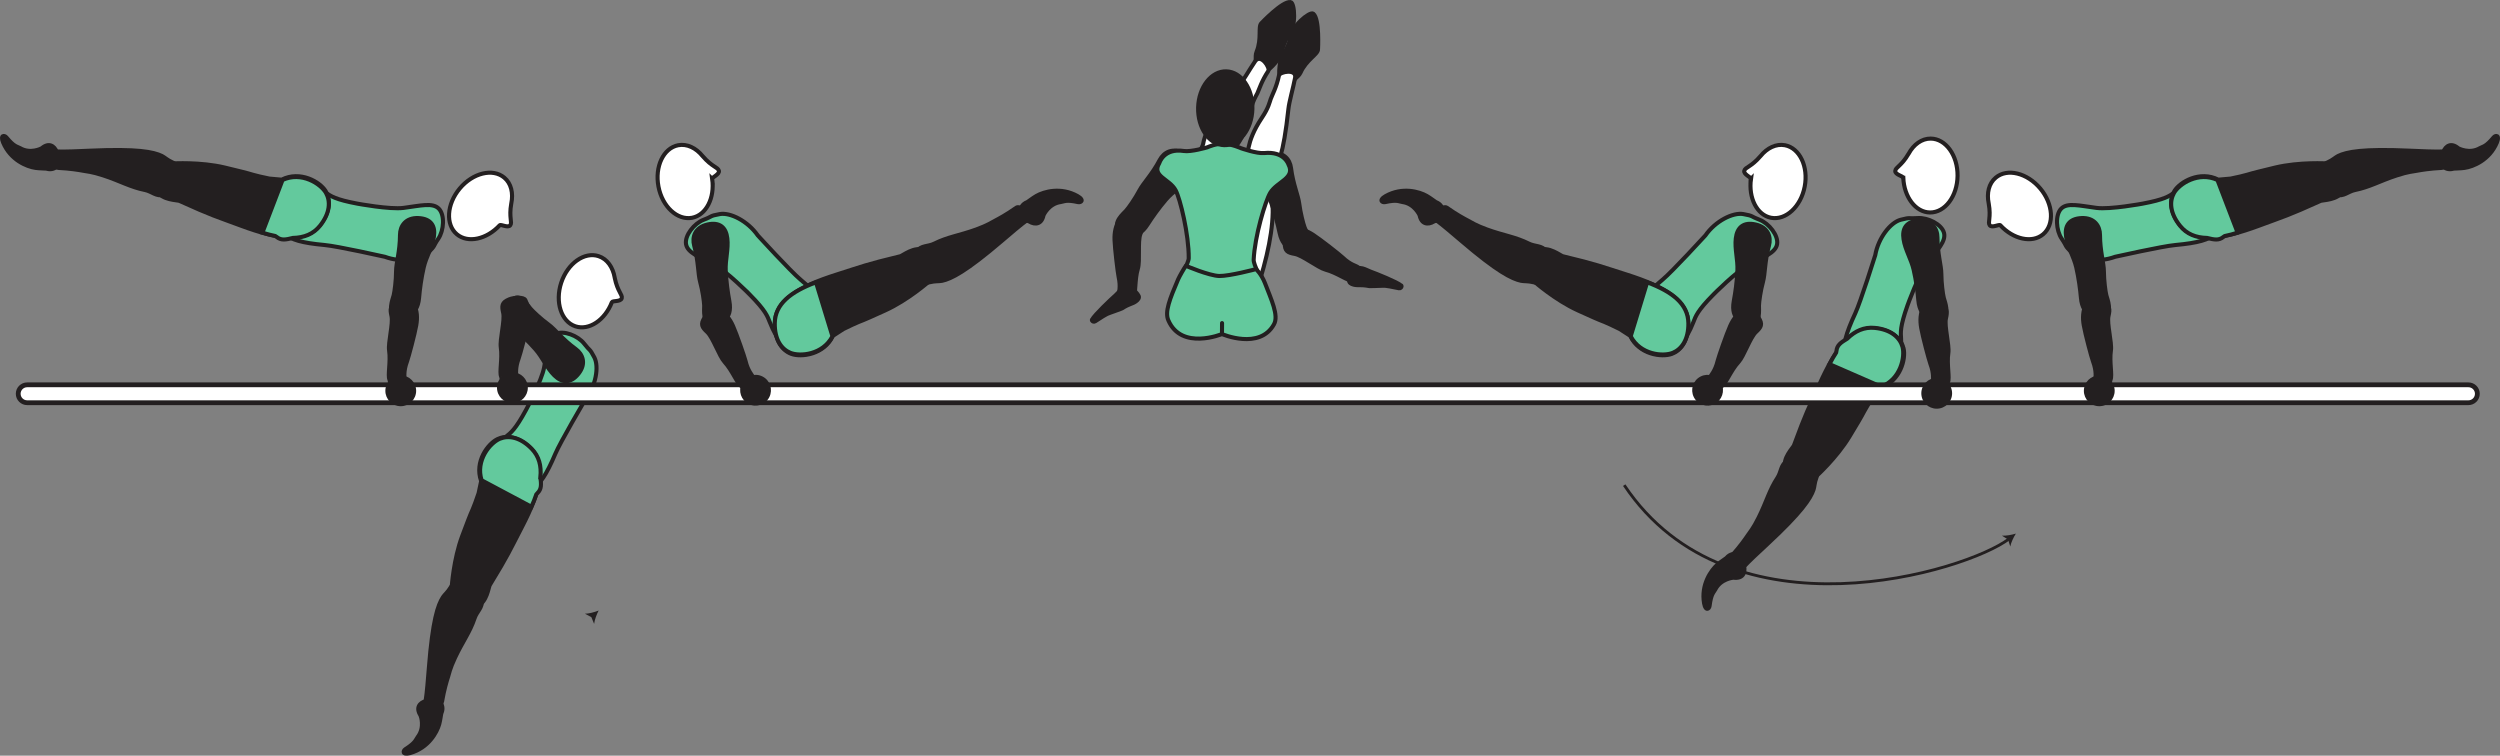 <?xml version="1.0" encoding="UTF-8" standalone="no"?>
<!-- Created with Inkscape (http://www.inkscape.org/) -->

<svg
   version="1.1"
   id="svg1"
   width="346.257"
   height="104.664"
   viewBox="0 0 346.257 104.664"
   sodipodi:docname="cell.svg"
   xmlns:inkscape="http://www.inkscape.org/namespaces/inkscape"
   xmlns:sodipodi="http://sodipodi.sourceforge.net/DTD/sodipodi-0.dtd"
   xmlns="http://www.w3.org/2000/svg"
   xmlns:svg="http://www.w3.org/2000/svg">
  <rect x="0" y="0" width="346.257" height="104.664" fill="#808080" stroke="none"/>
  <sodipodi:namedview
     id="namedview1"
     pagecolor="#ffffff"
     bordercolor="#000000"
     borderopacity="0.25"
     inkscape:showpageshadow="2"
     inkscape:pageopacity="0.0"
     inkscape:pagecheckerboard="0"
     inkscape:deskcolor="#d1d1d1">
    <inkscape:page
       x="4.6067946e-08"
       y="6.3724742e-13"
       inkscape:label="1"
       id="page1"
       width="346.257"
       height="104.664"
       margin="0"
       bleed="0" />
  </sodipodi:namedview>
  <defs
     id="defs1" />
  <path
     style="fill:#ffffff;fill-opacity:1;fill-rule:nonzero;stroke:none"
     d="m 169.362,45.491 c 3.593,0.265 3.39,-1.401 4.682,-5.271 1.416,-4.229 2.443,-8.792 2.192,-12.082 -0.276,-3.678 0.199,-3.891 -1.552,-4.667 -1.755,-0.781 -2.093,-0.079 -3.213,0.547 -1.307,0.729 -1.125,8.077 -2.792,12.53 -0.781,2.09 -4.005,6.579 -2.796,7.391 1.208,0.808 3.479,1.552 3.479,1.552"
     id="path322" />
  <path
     style="fill:none;stroke:#231f20;stroke-width:0.566;stroke-linecap:butt;stroke-linejoin:miter;stroke-miterlimit:4;stroke-dasharray:none;stroke-opacity:1"
     d="m 169.362,45.491 c 3.593,0.265 3.39,-1.401 4.682,-5.271 1.416,-4.229 2.443,-8.792 2.192,-12.082 -0.276,-3.678 0.199,-3.891 -1.552,-4.667 -1.755,-0.781 -2.093,-0.079 -3.213,0.547 -1.307,0.729 -1.125,8.077 -2.792,12.53 -0.781,2.09 -4.005,6.579 -2.796,7.391 1.208,0.808 3.479,1.552 3.479,1.552 z"
     id="path323" />
  <path
     style="fill:#231f20;fill-opacity:1;fill-rule:nonzero;stroke:none"
     d="m 194.075,39.554 c -0.542,-0.484 -3.558,-1.692 -4.26,-1.938 -0.626,-0.224 -1.547,-0.926 -2.355,-0.109 -0.333,0.333 -0.583,1.041 -0.599,1.364 -0.021,0.261 0.24,0.459 0.62,0.552 0.646,0.167 0.902,-0.041 2.151,0.198 0,0 0.312,0.017 0.855,-0.01 1.629,-0.027 0.91,-0.161 3.286,0.312 0.167,0.037 0.318,-0.109 0.338,-0.224 0.016,-0.176 -0.036,-0.145 -0.036,-0.145"
     id="path324" />
  <path
     style="fill:none;stroke:#231f20;stroke-width:0.566;stroke-linecap:round;stroke-linejoin:round;stroke-miterlimit:4;stroke-dasharray:none;stroke-opacity:1"
     d="m 194.075,39.554 c -0.542,-0.484 -3.558,-1.692 -4.26,-1.938 -0.626,-0.224 -1.547,-0.926 -2.355,-0.109 -0.333,0.333 -0.583,1.041 -0.599,1.364 -0.021,0.261 0.24,0.459 0.62,0.552 0.646,0.167 0.902,-0.041 2.151,0.198 0,0 0.312,0.017 0.855,-0.01 1.629,-0.027 0.91,-0.161 3.286,0.312 0.167,0.037 0.318,-0.109 0.338,-0.224 0.016,-0.176 -0.036,-0.145 -0.036,-0.145 z"
     id="path325" />
  <path
     style="fill:#231f20;fill-opacity:1;fill-rule:nonzero;stroke:none"
     d="m 180.653,34.179 c 1.224,-0.423 0.219,-2.193 0.031,-2.699 -0.192,-0.509 -0.577,-2.02 -0.729,-3.229 -0.151,-1.219 -0.854,-2.671 -1.146,-4.979 -0.145,-1.213 -1.068,-2.301 -2.817,-2.005 -1.729,0.292 -2.219,1.375 -1.813,2.817 0.406,1.439 1.396,2.62 1.901,4.048 0.511,1.422 0.896,2.916 1.145,4.11 0.282,1.353 0.923,1.916 1.391,2.009 1.172,0.235 2.037,-0.072 2.037,-0.072"
     id="path326" />
  <path
     style="fill:none;stroke:#231f20;stroke-width:0.566;stroke-linecap:butt;stroke-linejoin:miter;stroke-miterlimit:4;stroke-dasharray:none;stroke-opacity:1"
     d="m 180.653,34.179 c 1.224,-0.423 0.219,-2.193 0.031,-2.699 -0.192,-0.509 -0.577,-2.02 -0.729,-3.229 -0.151,-1.219 -0.854,-2.671 -1.146,-4.979 -0.145,-1.213 -1.068,-2.301 -2.817,-2.005 -1.729,0.292 -2.219,1.375 -1.813,2.817 0.406,1.439 1.396,2.62 1.901,4.048 0.511,1.422 0.896,2.916 1.145,4.11 0.282,1.353 0.923,1.916 1.391,2.009 1.172,0.235 2.037,-0.072 2.037,-0.072 z"
     id="path327" />
  <path
     style="fill:#231f20;fill-opacity:1;fill-rule:nonzero;stroke:none"
     d="m 187.345,38.892 c -0.64,0.042 -2.186,-1.136 -3.749,-1.541 -1.047,-0.276 -3.188,-1.991 -4.261,-2.183 -0.974,-0.177 -1.406,-0.354 -1.395,-1.505 0.009,-0.683 0.463,-1.995 0.973,-2.011 1.194,-0.041 2.079,0.298 2.975,0.88 1.015,0.663 3.619,2.704 4.067,3.126 1.104,1.052 1.838,1.12 2.156,1.369 0.6,0.469 0.568,0.813 0.349,1.267 -0.421,0.864 -1.115,0.598 -1.115,0.598"
     id="path328" />
  <path
     style="fill:none;stroke:#231f20;stroke-width:0.566;stroke-linecap:butt;stroke-linejoin:miter;stroke-miterlimit:4;stroke-dasharray:none;stroke-opacity:1"
     d="m 187.345,38.892 c -0.64,0.042 -2.186,-1.136 -3.749,-1.541 -1.047,-0.276 -3.188,-1.991 -4.261,-2.183 -0.974,-0.177 -1.406,-0.354 -1.395,-1.505 0.009,-0.683 0.463,-1.995 0.973,-2.011 1.194,-0.041 2.079,0.298 2.975,0.88 1.015,0.663 3.619,2.704 4.067,3.126 1.104,1.052 1.838,1.12 2.156,1.369 0.6,0.469 0.568,0.813 0.349,1.267 -0.421,0.864 -1.115,0.598 -1.115,0.598 z"
     id="path329" />
  <path
     style="fill:#231f20;fill-opacity:1;fill-rule:nonzero;stroke:none"
     d="m 151.247,44.283 c 0.328,-0.651 2.688,-2.886 3.251,-3.375 0.5,-0.433 1.098,-1.428 2.15,-0.964 0.432,0.183 0.922,0.755 1.058,1.047 0.114,0.235 -0.052,0.516 -0.375,0.745 -0.543,0.391 -0.849,0.287 -1.928,0.973 0,0 -0.281,0.126 -0.796,0.303 -1.527,0.578 -0.907,0.187 -2.943,1.5 -0.141,0.094 -0.333,0.016 -0.396,-0.084 -0.084,-0.161 -0.021,-0.145 -0.021,-0.145"
     id="path330" />
  <path
     style="fill:none;stroke:#231f20;stroke-width:0.566;stroke-linecap:round;stroke-linejoin:round;stroke-miterlimit:4;stroke-dasharray:none;stroke-opacity:1"
     d="m 151.247,44.283 c 0.328,-0.651 2.688,-2.886 3.251,-3.375 0.5,-0.433 1.098,-1.428 2.15,-0.964 0.432,0.183 0.922,0.755 1.058,1.047 0.114,0.235 -0.052,0.516 -0.375,0.745 -0.543,0.391 -0.849,0.287 -1.928,0.973 0,0 -0.281,0.126 -0.796,0.303 -1.527,0.578 -0.907,0.187 -2.943,1.5 -0.141,0.094 -0.333,0.016 -0.396,-0.084 -0.084,-0.161 -0.021,-0.145 -0.021,-0.145 z"
     id="path331" />
  <path
     style="fill:#231f20;fill-opacity:1;fill-rule:nonzero;stroke:none"
     d="m 155.05,31.704 c -0.996,-0.828 0.566,-2.129 0.926,-2.536 0.364,-0.406 1.255,-1.682 1.823,-2.76 0.573,-1.089 1.745,-2.198 2.828,-4.256 0.573,-1.077 1.813,-1.77 3.344,-0.874 1.516,0.885 1.593,2.073 0.703,3.276 -0.886,1.202 -2.23,1.958 -3.208,3.114 -0.979,1.146 -1.875,2.412 -2.526,3.432 -0.74,1.172 -1.542,1.47 -2.01,1.396 -1.178,-0.197 -1.88,-0.792 -1.88,-0.792"
     id="path332" />
  <path
     style="fill:none;stroke:#231f20;stroke-width:0.566;stroke-linecap:butt;stroke-linejoin:miter;stroke-miterlimit:4;stroke-dasharray:none;stroke-opacity:1"
     d="m 155.05,31.704 c -0.996,-0.828 0.566,-2.129 0.926,-2.536 0.364,-0.406 1.255,-1.682 1.823,-2.76 0.573,-1.089 1.745,-2.198 2.828,-4.256 0.573,-1.077 1.813,-1.77 3.344,-0.874 1.516,0.885 1.593,2.073 0.703,3.276 -0.886,1.202 -2.23,1.958 -3.208,3.114 -0.979,1.146 -1.875,2.412 -2.526,3.432 -0.74,1.172 -1.542,1.47 -2.01,1.396 -1.178,-0.197 -1.88,-0.792 -1.88,-0.792 z"
     id="path333" />
  <path
     style="fill:#231f20;fill-opacity:1;fill-rule:nonzero;stroke:none"
     d="m 156.971,41.204 c 0.369,-0.525 0.167,-2.462 0.631,-4.005 0.312,-1.041 -0.047,-3.76 0.342,-4.776 0.355,-0.927 0.428,-1.385 -0.561,-1.973 -0.584,-0.35 -1.943,-0.642 -2.224,-0.208 -0.652,0.994 -0.824,1.921 -0.792,2.994 0.041,1.214 0.437,4.5 0.563,5.099 0.328,1.49 0,2.151 0.046,2.557 0.094,0.755 0.402,0.902 0.907,0.948 0.948,0.093 1.088,-0.636 1.088,-0.636"
     id="path334" />
  <path
     style="fill:none;stroke:#231f20;stroke-width:0.566;stroke-linecap:butt;stroke-linejoin:miter;stroke-miterlimit:4;stroke-dasharray:none;stroke-opacity:1"
     d="m 156.971,41.204 c 0.369,-0.525 0.167,-2.462 0.631,-4.005 0.312,-1.041 -0.047,-3.76 0.342,-4.776 0.355,-0.927 0.428,-1.385 -0.561,-1.973 -0.584,-0.35 -1.943,-0.642 -2.224,-0.208 -0.652,0.994 -0.824,1.921 -0.792,2.994 0.041,1.214 0.437,4.5 0.563,5.099 0.328,1.49 0,2.151 0.046,2.557 0.094,0.755 0.402,0.902 0.907,0.948 0.948,0.093 1.088,-0.636 1.088,-0.636 z"
     id="path335" />
  <path
     style="fill:#231f20;fill-opacity:1;fill-rule:nonzero;stroke:none"
     d="m 182.507,6.819 c 0.032,0.667 -1.61,1.417 -2.411,3.213 -0.167,0.371 -0.475,0.584 -0.74,0.85 -1.068,1.062 -2.625,1.437 -2,-2.339 0.088,-0.52 1.255,-2.265 1.323,-3.047 0.152,-1.858 2.781,-3.896 3.188,-3.568 0.88,0.694 0.64,4.891 0.64,4.891"
     id="path336" />
  <path
     style="fill:none;stroke:#231f20;stroke-width:0.645;stroke-linecap:round;stroke-linejoin:round;stroke-miterlimit:4;stroke-dasharray:none;stroke-opacity:1"
     d="m 182.507,6.819 c 0.032,0.667 -1.61,1.417 -2.411,3.213 -0.167,0.371 -0.475,0.584 -0.74,0.85 -1.068,1.062 -2.625,1.437 -2,-2.339 0.088,-0.52 1.255,-2.265 1.323,-3.047 0.152,-1.858 2.781,-3.896 3.188,-3.568 0.88,0.694 0.64,4.891 0.64,4.891 z"
     id="path337" />
  <path
     style="fill:#231f20;fill-opacity:1;fill-rule:nonzero;stroke:none"
     d="m 174.747,3.226 c -0.506,0.437 0.078,2.14 -0.672,3.964 -0.156,0.369 -0.104,0.744 -0.115,1.114 -0.036,1.51 0.76,2.895 3.073,-0.152 0.318,-0.426 0.787,-2.473 1.302,-3.057 1.25,-1.391 0.922,-4.692 0.406,-4.765 -1.104,-0.162 -3.994,2.896 -3.994,2.896"
     id="path338" />
  <path
     style="fill:none;stroke:#231f20;stroke-width:0.645;stroke-linecap:round;stroke-linejoin:round;stroke-miterlimit:4;stroke-dasharray:none;stroke-opacity:1"
     d="m 174.747,3.226 c -0.506,0.437 0.078,2.14 -0.672,3.964 -0.156,0.369 -0.104,0.744 -0.115,1.114 -0.036,1.51 0.76,2.895 3.073,-0.152 0.318,-0.426 0.787,-2.473 1.302,-3.057 1.25,-1.391 0.922,-4.692 0.406,-4.765 -1.104,-0.162 -3.994,2.896 -3.994,2.896 z"
     id="path339" />
  <path
     style="fill:#ffffff;fill-opacity:1;fill-rule:nonzero;stroke:none"
     d="m 167.039,25.543 c -2.161,-0.681 -2.797,-0.849 -1.677,-3.088 0.286,-0.573 1.193,-2.095 1.265,-2.48 0.245,-1.276 0.641,-2.728 4.808,-7.828 0.645,-0.787 1.618,-2.505 2.41,-3.667 0.771,-1.12 2.11,0.912 1.814,1.355 -0.948,1.427 -1.256,2.552 -1.522,3.109 -0.188,0.386 -0.661,1.042 -1,2.672 -0.874,4.192 -2.489,4.974 -2.75,5.834 -0.744,2.473 -0.869,4.745 -1.536,4.797 -1.077,0.077 -1.812,-0.704 -1.812,-0.704"
     id="path340" />
  <path
     style="fill:none;stroke:#231f20;stroke-width:0.566;stroke-linecap:butt;stroke-linejoin:miter;stroke-miterlimit:4;stroke-dasharray:none;stroke-opacity:1"
     d="m 167.039,25.543 c -2.161,-0.681 -2.797,-0.849 -1.677,-3.088 0.286,-0.573 1.193,-2.095 1.265,-2.48 0.245,-1.276 0.641,-2.728 4.808,-7.828 0.645,-0.787 1.618,-2.505 2.41,-3.667 0.771,-1.12 2.11,0.912 1.814,1.355 -0.948,1.427 -1.256,2.552 -1.522,3.109 -0.188,0.386 -0.661,1.042 -1,2.672 -0.874,4.192 -2.489,4.974 -2.75,5.834 -0.744,2.473 -0.869,4.745 -1.536,4.797 -1.077,0.077 -1.812,-0.704 -1.812,-0.704 z"
     id="path341" />
  <path
     style="fill:#ffffff;fill-opacity:1;fill-rule:nonzero;stroke:none"
     d="m 171.976,27.616 c 2,1.063 2.573,1.396 3.38,-0.969 0.203,-0.604 0.661,-2.323 0.88,-2.64 0.74,-1.068 1.505,-2.369 2.213,-8.917 0.11,-1.015 0.658,-2.916 0.923,-4.291 0.265,-1.328 -2.125,-0.865 -2.229,-0.344 -0.355,1.677 -0.943,2.683 -1.151,3.271 -0.147,0.401 -0.281,1.197 -1.209,2.578 -2.375,3.562 -1.796,5.266 -2.228,6.056 -1.245,2.262 -2.777,3.944 -2.344,4.454 0.697,0.828 1.765,0.802 1.765,0.802"
     id="path342" />
  <path
     style="fill:none;stroke:#231f20;stroke-width:0.566;stroke-linecap:butt;stroke-linejoin:miter;stroke-miterlimit:4;stroke-dasharray:none;stroke-opacity:1"
     d="m 171.976,27.616 c 2,1.063 2.573,1.396 3.38,-0.969 0.203,-0.604 0.661,-2.323 0.88,-2.64 0.74,-1.068 1.505,-2.369 2.213,-8.917 0.11,-1.015 0.658,-2.916 0.923,-4.291 0.265,-1.328 -2.125,-0.865 -2.229,-0.344 -0.355,1.677 -0.943,2.683 -1.151,3.271 -0.147,0.401 -0.281,1.197 -1.209,2.578 -2.375,3.562 -1.796,5.266 -2.228,6.056 -1.245,2.262 -2.777,3.944 -2.344,4.454 0.697,0.828 1.765,0.802 1.765,0.802 z"
     id="path343" />
  <path
     style="fill:#63c99d;fill-opacity:1;fill-rule:nonzero;stroke:none"
     d="m 178.455,22.778 c 0,0 -0.567,-1.864 -3.359,-1.579 -1.011,0.105 -3.208,-0.667 -3.208,-0.667 0,0 -1.229,-0.566 -2.39,-0.618 -1.027,-0.048 -2.074,0.394 -2.303,0.5 h -0.005 c 0,0 -2.23,0.656 -3.235,0.5 -2.776,-0.434 -3.385,1.67 -3.385,1.67 -1.11,1.855 1.401,2.163 2.265,3.776 0.625,1.178 1.833,6.136 1.808,9.391 -0.005,0.74 -1.369,2.729 -0.443,1.891 l 0.359,0.021 c 2.683,1.579 3.24,7.396 3.24,7.396 0,0 0.599,0.443 1.093,0.459 0.495,0.01 1.11,-0.402 1.11,-0.402 0,0 0.86,-5.781 3.619,-7.218 l 0.36,-0.006 c 0.886,0.886 -0.374,-1.166 -0.344,-1.912 0.146,-3.249 1.61,-8.134 2.298,-9.281 0.948,-1.567 3.53,-2.009 2.52,-3.921"
     id="path344" />
  <path
     style="fill:none;stroke:#231f20;stroke-width:0.566;stroke-linecap:round;stroke-linejoin:round;stroke-miterlimit:4;stroke-dasharray:none;stroke-opacity:1"
     d="m 178.455,22.778 c 0,0 -0.567,-1.864 -3.359,-1.579 -1.011,0.105 -3.208,-0.667 -3.208,-0.667 0,0 -1.229,-0.566 -2.39,-0.618 -1.027,-0.048 -2.074,0.394 -2.303,0.5 h -0.005 c 0,0 -2.23,0.656 -3.235,0.5 -2.776,-0.434 -3.385,1.67 -3.385,1.67 -1.11,1.855 1.401,2.163 2.265,3.776 0.625,1.178 1.833,6.136 1.808,9.391 -0.005,0.74 -1.369,2.729 -0.443,1.891 l 0.359,0.021 c 2.683,1.579 3.24,7.396 3.24,7.396 0,0 0.599,0.443 1.093,0.459 0.495,0.01 1.11,-0.402 1.11,-0.402 0,0 0.86,-5.781 3.619,-7.218 l 0.36,-0.006 c 0.886,0.886 -0.374,-1.166 -0.344,-1.912 0.146,-3.249 1.61,-8.134 2.298,-9.281 0.948,-1.567 3.53,-2.009 2.52,-3.921 z"
     id="path345" />
  <path
     style="fill:#231f20;fill-opacity:1;fill-rule:nonzero;stroke:none"
     d="m 165.944,14.887 c -0.077,2.823 1.538,5.161 3.615,5.219 2.073,0.057 3.824,-2.183 3.901,-5.006 0.079,-2.822 -1.536,-5.161 -3.614,-5.218 -2.072,-0.058 -3.823,2.182 -3.902,5.005"
     id="path346" />
  <path
     style="fill:none;stroke:#231f20;stroke-width:0.566;stroke-linecap:butt;stroke-linejoin:miter;stroke-miterlimit:4;stroke-dasharray:none;stroke-opacity:1"
     d="m 165.944,14.887 c -0.077,2.823 1.538,5.161 3.615,5.219 2.073,0.057 3.824,-2.183 3.901,-5.006 0.079,-2.822 -1.536,-5.161 -3.614,-5.218 -2.072,-0.058 -3.823,2.182 -3.902,5.005 z"
     id="path347" />
  <path
     style="fill:#63c99d;fill-opacity:1;fill-rule:nonzero;stroke:#231f20;stroke-width:0.566;stroke-linecap:round;stroke-linejoin:round;stroke-miterlimit:4;stroke-dasharray:none;stroke-opacity:1"
     d="m 169.247,46.267 c 0,0 -5.615,2.323 -7.432,-1.911 -0.505,-1.172 0.187,-2.923 1.353,-5.652 0.183,-0.426 0.866,-1.614 1.079,-1.89 0,0 3.193,1.37 4.62,1.412 1.427,0.03 5.098,-0.954 5.098,-0.954 0,0 0.755,0.694 1.24,1.948 0.875,2.287 1.922,4.464 1.25,5.688 -1.984,3.624 -7.208,1.359 -7.208,1.359 l 0.011,-1.516"
     id="path348" />
  <path
     style="fill:none;stroke:#231f20;stroke-width:0.4;stroke-linecap:butt;stroke-linejoin:miter;stroke-miterlimit:4;stroke-dasharray:none;stroke-opacity:1"
     d="m 224.96,67.195 c 14.724,22.02 47.527,11.869 53.292,7.442"
     id="path349" />
  <path
     style="fill:#231f20;fill-opacity:1;fill-rule:nonzero;stroke:none"
     d="m 279.205,73.903 c -0.322,0.511 -0.661,1.224 -0.776,1.791 l -0.308,-0.963 -0.848,-0.541 c 0.578,0.035 1.354,-0.11 1.932,-0.287"
     id="path350" />
  <path
     style="fill:#63c99d;fill-opacity:1;fill-rule:nonzero;stroke:none"
     d="m 264.189,42.314 c -1.041,2.953 -0.942,3.709 -0.885,4.63 0.364,5.765 -2.473,5.839 -4.973,4.396 -2.939,-1.682 -4.032,-2.234 -1.376,-7.937 0.745,-1.595 2.77,-8.052 2.77,-8.052 0.423,-2.417 2.115,-4.543 3.522,-4.912 1.489,-0.385 0.926,-0.125 2.364,-0.235 1.376,-0.104 3.333,0.86 3.641,2.058 0.292,1.152 -0.885,2.328 -2.364,4.25 -1.168,1.515 -2.699,5.802 -2.699,5.802"
     id="path351" />
  <path
     style="fill:none;stroke:#231f20;stroke-width:0.566;stroke-linecap:butt;stroke-linejoin:miter;stroke-miterlimit:4;stroke-dasharray:none;stroke-opacity:1"
     d="m 264.189,42.314 c -1.041,2.953 -0.942,3.709 -0.885,4.63 0.364,5.765 -2.473,5.839 -4.973,4.396 -2.939,-1.682 -4.032,-2.234 -1.376,-7.937 0.745,-1.595 2.77,-8.052 2.77,-8.052 0.423,-2.417 2.115,-4.543 3.522,-4.912 1.489,-0.385 0.926,-0.125 2.364,-0.235 1.376,-0.104 3.333,0.86 3.641,2.058 0.292,1.152 -0.885,2.328 -2.364,4.25 -1.168,1.515 -2.699,5.802 -2.699,5.802 z"
     id="path352" />
  <path
     style="fill:#231f20;fill-opacity:1;fill-rule:nonzero;stroke:none"
     d="m 249.601,63.892 c 2.047,0.974 2.312,1.432 1.958,2.328 -0.234,0.594 -0.25,1.219 -0.375,1.588 -0.411,1.229 -1.629,3.125 -6.453,7.6 -1.099,1.01 -2.624,2.443 -3.203,3.083 -0.912,1 -1.964,-1.197 -1.604,-1.599 1.14,-1.276 1.812,-2.25 2.161,-2.765 0.24,-0.355 0.746,-0.928 1.484,-2.423 1.126,-2.255 1.464,-3.781 2.626,-5.552 0.536,-0.828 0.412,-1.786 1.349,-2.317 0.943,-0.552 2.057,0.057 2.057,0.057"
     id="path353" />
  <path
     style="fill:none;stroke:#231f20;stroke-width:0.566;stroke-linecap:butt;stroke-linejoin:miter;stroke-miterlimit:4;stroke-dasharray:none;stroke-opacity:1"
     d="m 249.601,63.892 c 2.047,0.974 2.312,1.432 1.958,2.328 -0.234,0.594 -0.25,1.219 -0.375,1.588 -0.411,1.229 -1.629,3.125 -6.453,7.6 -1.099,1.01 -2.624,2.443 -3.203,3.083 -0.912,1 -1.964,-1.197 -1.604,-1.599 1.14,-1.276 1.812,-2.25 2.161,-2.765 0.24,-0.355 0.746,-0.928 1.484,-2.423 1.126,-2.255 1.464,-3.781 2.626,-5.552 0.536,-0.828 0.412,-1.786 1.349,-2.317 0.943,-0.552 2.057,0.057 2.057,0.057 z"
     id="path354" />
  <path
     style="fill:#231f20;fill-opacity:1;fill-rule:nonzero;stroke:#231f20;stroke-width:0.566;stroke-linecap:round;stroke-linejoin:round;stroke-miterlimit:4;stroke-dasharray:none;stroke-opacity:1"
     d="m 247.283,64.835 c -0.474,-1.339 1.078,-2.833 1.188,-3.156 1.734,-4.708 1.978,-5 3.541,-8.484 2.265,-5.043 4.589,-8.152 7.907,-7.688 2.254,0.312 3.412,1.468 3.729,2.744 0.344,1.423 -0.412,4.511 -3.156,5.428 l -1.089,1.323 c -0.626,0.978 -0.938,1.458 -1.203,1.969 -0.464,0.89 -1.021,1.807 -2.032,3.484 -1.791,2.978 -4.651,5.541 -4.651,5.541 -0.166,0.26 -0.406,0.418 -0.661,0.489"
     id="path355" />
  <path
     style="fill:#63c99d;fill-opacity:1;fill-rule:nonzero;stroke:none"
     d="m 263.497,48.018 c -0.365,-1.267 -1.573,-2.376 -3.829,-2.604 -1.468,-0.147 -2.719,0.411 -3.833,1.5 -0.886,0.536 -1.4,0.89 -1.479,1.686 -0.005,0.074 -0.021,0.147 -0.041,0.225 -0.318,0.494 -0.626,1.02 -0.928,1.608 l 7.162,3.126 c 2.703,-1.021 3.339,-4.136 2.948,-5.541"
     id="path356" />
  <path
     style="fill:none;stroke:#231f20;stroke-width:0.566;stroke-linecap:butt;stroke-linejoin:miter;stroke-miterlimit:4;stroke-dasharray:none;stroke-opacity:1"
     d="m 263.497,48.018 c -0.365,-1.267 -1.573,-2.376 -3.829,-2.604 -1.468,-0.147 -2.719,0.411 -3.833,1.5 -0.886,0.536 -1.4,0.89 -1.479,1.686 -0.005,0.074 -0.021,0.147 -0.041,0.225 -0.318,0.494 -0.626,1.02 -0.928,1.608 l 7.162,3.126 c 2.703,-1.021 3.339,-4.136 2.948,-5.541 z"
     id="path357" />
  <path
     style="fill:#231f20;fill-opacity:1;fill-rule:nonzero;stroke:none"
     d="m 82.914,84.559 c -0.276,0.536 -0.557,1.276 -0.626,1.849 l -0.385,-0.933 -0.891,-0.473 c 0.579,-0.011 1.339,-0.219 1.902,-0.443"
     id="path359" />
  <path
     style="fill:#63c99d;fill-opacity:1;fill-rule:nonzero;stroke:none"
     d="m 72.862,56.761 c -1.495,2.757 -2.115,3.188 -2.839,3.762 -4.526,3.593 -2.678,5.749 0.062,6.634 3.224,1.058 4.364,1.5 6.823,-4.291 0.682,-1.619 4.114,-7.458 4.114,-7.458 1.516,-1.928 1.964,-4.609 1.298,-5.906 -0.719,-1.36 -0.533,-0.766 -1.418,-1.912 -0.844,-1.088 -2.869,-1.896 -3.968,-1.318 -1.052,0.553 -1.136,2.219 -1.568,4.599 -0.344,1.885 -2.505,5.89 -2.505,5.89"
     id="path360" />
  <path
     style="fill:none;stroke:#231f20;stroke-width:0.566;stroke-linecap:butt;stroke-linejoin:miter;stroke-miterlimit:4;stroke-dasharray:none;stroke-opacity:1"
     d="m 72.862,56.761 c -1.495,2.757 -2.115,3.188 -2.839,3.762 -4.526,3.593 -2.678,5.749 0.062,6.634 3.224,1.058 4.364,1.5 6.823,-4.291 0.682,-1.619 4.114,-7.458 4.114,-7.458 1.516,-1.928 1.964,-4.609 1.298,-5.906 -0.719,-1.36 -0.533,-0.766 -1.418,-1.912 -0.844,-1.088 -2.869,-1.896 -3.968,-1.318 -1.052,0.553 -1.136,2.219 -1.568,4.599 -0.344,1.885 -2.505,5.89 -2.505,5.89 z"
     id="path361" />
  <path
     style="fill:#ffffff;fill-opacity:1;fill-rule:nonzero;stroke:none"
     d="m 84.752,41.845 c 0.105,-0.218 1.24,-0.031 1.359,-0.537 0.131,-0.514 -0.572,-0.885 -0.973,-2.833 v -0.02 c -0.246,-1.437 -1.036,-2.584 -2.229,-2.975 -1.974,-0.65 -4.287,0.995 -5.178,3.672 -0.885,2.688 0,5.391 1.964,6.043 1.891,0.624 4.099,-0.86 5.057,-3.35"
     id="path362" />
  <path
     style="fill:none;stroke:#231f20;stroke-width:0.566;stroke-linecap:butt;stroke-linejoin:miter;stroke-miterlimit:4;stroke-dasharray:none;stroke-opacity:1"
     d="m 84.752,41.845 c 0.105,-0.218 1.24,-0.031 1.359,-0.537 0.131,-0.514 -0.572,-0.885 -0.973,-2.833 v -0.02 c -0.246,-1.437 -1.036,-2.584 -2.229,-2.975 -1.974,-0.65 -4.287,0.995 -5.178,3.672 -0.885,2.688 0,5.391 1.964,6.043 1.891,0.624 4.099,-0.86 5.057,-3.35 z"
     id="path363" />
  <path
     style="fill:#231f20;fill-opacity:1;fill-rule:nonzero;stroke:none"
     d="m 65.403,81.523 c -2.025,-1.005 -2.557,-0.928 -3.036,-0.095 -0.322,0.557 -0.808,0.954 -1.016,1.281 -0.708,1.085 -1.438,3.219 -1.949,9.782 -0.115,1.484 -0.286,3.573 -0.432,4.423 -0.214,1.333 2.162,0.795 2.251,0.265 0.291,-1.688 0.64,-2.823 0.828,-3.412 0.129,-0.411 0.26,-1.161 0.973,-2.672 1.073,-2.281 2.052,-3.495 2.724,-5.5 0.317,-0.938 1.141,-1.432 0.974,-2.505 -0.145,-1.078 -1.318,-1.567 -1.318,-1.567"
     id="path364" />
  <path
     style="fill:none;stroke:#231f20;stroke-width:0.566;stroke-linecap:butt;stroke-linejoin:miter;stroke-miterlimit:4;stroke-dasharray:none;stroke-opacity:1"
     d="m 65.403,81.523 c -2.025,-1.005 -2.557,-0.928 -3.036,-0.095 -0.322,0.557 -0.808,0.954 -1.016,1.281 -0.708,1.085 -1.438,3.219 -1.949,9.782 -0.115,1.484 -0.286,3.573 -0.432,4.423 -0.214,1.333 2.162,0.795 2.251,0.265 0.291,-1.688 0.64,-2.823 0.828,-3.412 0.129,-0.411 0.26,-1.161 0.973,-2.672 1.073,-2.281 2.052,-3.495 2.724,-5.5 0.317,-0.938 1.141,-1.432 0.974,-2.505 -0.145,-1.078 -1.318,-1.567 -1.318,-1.567 z"
     id="path365" />
  <path
     style="fill:#231f20;fill-opacity:1;fill-rule:nonzero;stroke:#231f20;stroke-width:0.566;stroke-linecap:round;stroke-linejoin:round;stroke-miterlimit:4;stroke-dasharray:none;stroke-opacity:1"
     d="m 66.102,83.923 c 1.343,-0.463 1.557,-2.609 1.739,-2.896 2.609,-4.276 2.693,-4.651 4.454,-8.042 2.546,-4.905 3.537,-8.655 1.115,-10.967 -1.646,-1.579 -3.271,-1.767 -4.469,-1.219 -1.324,0.615 -3.276,3.119 -2.297,5.838 l -0.355,1.677 c -0.386,1.1 -0.562,1.641 -0.796,2.171 -0.412,0.907 -0.786,1.923 -1.474,3.751 -1.219,3.255 -1.454,7.088 -1.454,7.088 -0.098,0.292 -0.072,0.573 0.026,0.823"
     id="path366" />
  <path
     style="fill:#63c99d;fill-opacity:1;fill-rule:nonzero;stroke:none"
     d="m 74.846,66.084 c 0.156,-1.547 -0.178,-2.869 -1.208,-3.932 -1.584,-1.624 -3.198,-1.88 -4.416,-1.38 -1.344,0.563 -3.396,2.995 -2.516,5.746 l 6.896,3.672 c 0.271,-0.595 0.495,-1.167 0.681,-1.719 0.052,-0.063 0.1,-0.125 0.152,-0.172 0.583,-0.563 0.536,-1.188 0.411,-2.215"
     id="path367" />
  <path
     style="fill:none;stroke:#231f20;stroke-width:0.566;stroke-linecap:butt;stroke-linejoin:miter;stroke-miterlimit:4;stroke-dasharray:none;stroke-opacity:1"
     d="m 74.846,66.084 c 0.156,-1.547 -0.178,-2.869 -1.208,-3.932 -1.584,-1.624 -3.198,-1.88 -4.416,-1.38 -1.344,0.563 -3.396,2.995 -2.516,5.746 l 6.896,3.672 c 0.271,-0.595 0.495,-1.167 0.681,-1.719 0.052,-0.063 0.1,-0.125 0.152,-0.172 0.583,-0.563 0.536,-1.188 0.411,-2.215 z"
     id="path368" />
  <path
     style="fill:#231f20;fill-opacity:1;fill-rule:nonzero;stroke:none"
     d="m 58.148,99.152 c -0.74,-1.134 -0.15,-1.937 0.849,-2.181 0.302,-0.074 0.484,-0.448 0.78,-0.496 0.698,-0.109 2.074,0.964 1.469,2.339 -0.047,0.1 -0.136,0.911 -0.297,1.51 -0.322,1.167 -1.52,3.36 -4.115,4.09 -1.228,0.337 -1.213,-0.443 -0.76,-0.741 1.448,-0.922 1.396,-1.281 1.688,-1.666 0.989,-1.282 0.385,-2.855 0.385,-2.855"
     id="path369" />
  <path
     style="fill:none;stroke:#231f20;stroke-width:0.333;stroke-linecap:butt;stroke-linejoin:miter;stroke-miterlimit:4;stroke-dasharray:none;stroke-opacity:1"
     d="m 58.148,99.152 c -0.74,-1.134 -0.15,-1.937 0.849,-2.181 0.302,-0.074 0.484,-0.448 0.78,-0.496 0.698,-0.109 2.074,0.964 1.469,2.339 -0.047,0.1 -0.136,0.911 -0.297,1.51 -0.322,1.167 -1.52,3.36 -4.115,4.09 -1.228,0.337 -1.213,-0.443 -0.76,-0.741 1.448,-0.922 1.396,-1.281 1.688,-1.666 0.989,-1.282 0.385,-2.855 0.385,-2.855 z"
     id="path370" />
  <path
     style="fill:#ffffff;fill-opacity:1;fill-rule:nonzero;stroke:none"
     d="m 2.523,54.537 c 0,0.688 0.557,1.241 1.24,1.241 H 341.882 c 0.682,0 1.239,-0.553 1.239,-1.241 0,-0.686 -0.557,-1.238 -1.239,-1.238 H 3.763 c -0.683,0 -1.24,0.552 -1.24,1.238"
     id="path371" />
  <path
     style="fill:none;stroke:#231f20;stroke-width:0.666;stroke-linecap:butt;stroke-linejoin:miter;stroke-miterlimit:4;stroke-dasharray:none;stroke-opacity:1"
     d="m 2.523,54.537 c 0,0.688 0.557,1.241 1.24,1.241 H 341.882 c 0.682,0 1.239,-0.553 1.239,-1.241 0,-0.686 -0.557,-1.238 -1.239,-1.238 H 3.763 c -0.683,0 -1.24,0.552 -1.24,1.238 z"
     id="path372" />
  <path
     style="fill:#231f20;fill-opacity:1;fill-rule:nonzero;stroke:none"
     d="m 196.507,29.846 c 0.281,1.322 1.256,1.478 2.146,0.937 0.266,-0.161 0.662,-0.021 0.906,-0.199 0.568,-0.421 0.781,-2.15 -0.619,-2.692 -0.1,-0.041 -0.74,-0.552 -1.281,-0.86 -1.052,-0.604 -3.443,-1.301 -5.798,0.022 -1.114,0.625 -0.541,1.166 -0.01,1.057 1.672,-0.375 1.885,-0.079 2.365,-0.016 1.609,0.209 2.291,1.751 2.291,1.751"
     id="path373" />
  <path
     style="fill:none;stroke:#231f20;stroke-width:0.333;stroke-linecap:butt;stroke-linejoin:miter;stroke-miterlimit:4;stroke-dasharray:none;stroke-opacity:1"
     d="m 196.507,29.846 c 0.281,1.322 1.256,1.478 2.146,0.937 0.266,-0.161 0.662,-0.021 0.906,-0.199 0.568,-0.421 0.781,-2.15 -0.619,-2.692 -0.1,-0.041 -0.74,-0.552 -1.281,-0.86 -1.052,-0.604 -3.443,-1.301 -5.798,0.022 -1.114,0.625 -0.541,1.166 -0.01,1.057 1.672,-0.375 1.885,-0.079 2.365,-0.016 1.609,0.209 2.291,1.751 2.291,1.751 z"
     id="path374" />
  <path
     style="fill:#63c99d;fill-opacity:1;fill-rule:nonzero;stroke:none"
     d="m 237.293,40.814 c -2.197,2.234 -2.426,2.953 -2.76,3.813 -2.109,5.385 -4.708,4.249 -6.365,1.891 -1.957,-2.771 -2.708,-3.735 2.105,-7.787 1.348,-1.12 5.922,-6.115 5.922,-6.115 1.396,-2.016 3.833,-3.224 5.265,-2.964 1.511,0.276 0.896,0.276 2.24,0.787 1.287,0.484 2.661,2.188 2.427,3.407 -0.224,1.156 -1.782,1.729 -3.938,2.844 -1.697,0.885 -4.896,4.124 -4.896,4.124"
     id="path375" />
  <path
     style="fill:none;stroke:#231f20;stroke-width:0.566;stroke-linecap:butt;stroke-linejoin:miter;stroke-miterlimit:4;stroke-dasharray:none;stroke-opacity:1"
     d="m 237.293,40.814 c -2.197,2.234 -2.426,2.953 -2.76,3.813 -2.109,5.385 -4.708,4.249 -6.365,1.891 -1.957,-2.771 -2.708,-3.735 2.105,-7.787 1.348,-1.12 5.922,-6.115 5.922,-6.115 1.396,-2.016 3.833,-3.224 5.265,-2.964 1.511,0.276 0.896,0.276 2.24,0.787 1.287,0.484 2.661,2.188 2.427,3.407 -0.224,1.156 -1.782,1.729 -3.938,2.844 -1.697,0.885 -4.896,4.124 -4.896,4.124 z"
     id="path376" />
  <path
     style="fill:#ffffff;fill-opacity:1;fill-rule:nonzero;stroke:none"
     d="m 242.512,24.783 c 0.021,-0.245 -1.068,-0.641 -0.921,-1.141 0.134,-0.504 0.932,-0.495 2.224,-2 l 0.016,-0.015 c 0.916,-1.131 2.161,-1.745 3.39,-1.511 2.042,0.396 3.266,2.964 2.734,5.73 -0.531,2.781 -2.624,4.702 -4.662,4.317 -1.948,-0.375 -3.15,-2.749 -2.781,-5.38"
     id="path377" />
  <path
     style="fill:none;stroke:#231f20;stroke-width:0.566;stroke-linecap:butt;stroke-linejoin:miter;stroke-miterlimit:4;stroke-dasharray:none;stroke-opacity:1"
     d="m 242.512,24.783 c 0.021,-0.245 -1.068,-0.641 -0.921,-1.141 0.134,-0.504 0.932,-0.495 2.224,-2 l 0.016,-0.015 c 0.916,-1.131 2.161,-1.745 3.39,-1.511 2.042,0.396 3.266,2.964 2.734,5.73 -0.531,2.781 -2.624,4.702 -4.662,4.317 -1.948,-0.375 -3.15,-2.749 -2.781,-5.38 z"
     id="path378" />
  <path
     style="fill:#231f20;fill-opacity:1;fill-rule:nonzero;stroke:none"
     d="m 214.387,36.866 c -0.728,2.146 -1.162,2.464 -2.083,2.209 -0.625,-0.161 -1.245,-0.104 -1.625,-0.183 -1.266,-0.27 -3.292,-1.26 -8.292,-5.541 -1.13,-0.969 -2.728,-2.324 -3.432,-2.823 -1.094,-0.797 0.964,-2.094 1.401,-1.781 1.407,0.989 2.448,1.541 3,1.833 0.38,0.192 1.005,0.63 2.573,1.198 2.375,0.86 3.927,1.016 5.823,1.964 0.885,0.437 1.812,0.208 2.453,1.077 0.656,0.871 0.182,2.047 0.182,2.047"
     id="path379" />
  <path
     style="fill:none;stroke:#231f20;stroke-width:0.566;stroke-linecap:butt;stroke-linejoin:miter;stroke-miterlimit:4;stroke-dasharray:none;stroke-opacity:1"
     d="m 214.387,36.866 c -0.728,2.146 -1.162,2.464 -2.083,2.209 -0.625,-0.161 -1.245,-0.104 -1.625,-0.183 -1.266,-0.27 -3.292,-1.26 -8.292,-5.541 -1.13,-0.969 -2.728,-2.324 -3.432,-2.823 -1.094,-0.797 0.964,-2.094 1.401,-1.781 1.407,0.989 2.448,1.541 3,1.833 0.38,0.192 1.005,0.63 2.573,1.198 2.375,0.86 3.927,1.016 5.823,1.964 0.885,0.437 1.812,0.208 2.453,1.077 0.656,0.871 0.182,2.047 0.182,2.047 z"
     id="path380" />
  <path
     style="fill:#231f20;fill-opacity:1;fill-rule:nonzero;stroke:#231f20;stroke-width:0.566;stroke-linecap:round;stroke-linejoin:round;stroke-miterlimit:4;stroke-dasharray:none;stroke-opacity:1"
     d="m 213.179,34.668 c 1.281,-0.62 2.948,0.746 3.276,0.823 4.876,1.177 5.193,1.385 8.833,2.536 5.271,1.672 8.625,3.625 8.552,6.969 -0.052,2.276 -1.067,3.563 -2.296,4.022 -1.376,0.505 -4.527,0.109 -5.756,-2.506 l -1.443,-0.932 c -1.041,-0.505 -1.562,-0.761 -2.088,-0.974 -0.942,-0.355 -1.917,-0.802 -3.702,-1.61 -3.163,-1.437 -6.038,-3.984 -6.038,-3.984 -0.276,-0.136 -0.453,-0.354 -0.568,-0.604"
     id="path381" />
  <path
     style="fill:#63c99d;fill-opacity:1;fill-rule:nonzero;stroke:none"
     d="m 228.137,39.1 -2.281,7.475 c 1.328,2.567 4.489,2.843 5.844,2.287 1.213,-0.506 2.177,-1.83 2.145,-4.1 -0.036,-2.646 -2.181,-4.339 -5.708,-5.662"
     id="path382" />
  <path
     style="fill:none;stroke:#231f20;stroke-width:0.566;stroke-linecap:butt;stroke-linejoin:miter;stroke-miterlimit:4;stroke-dasharray:none;stroke-opacity:1"
     d="m 228.137,39.1 -2.281,7.475 c 1.328,2.567 4.489,2.843 5.844,2.287 1.213,-0.506 2.177,-1.83 2.145,-4.1 -0.036,-2.646 -2.181,-4.339 -5.708,-5.662 z"
     id="path383" />
  <path
     style="fill:#231f20;fill-opacity:1;fill-rule:nonzero;stroke:none"
     d="m 238.481,53.466 c 0.558,-0.314 1.23,-2.147 2.318,-3.328 0.734,-0.798 1.604,-3.402 2.396,-4.142 0.724,-0.677 0.994,-1.063 0.36,-2.021 -0.376,-0.572 -1.47,-1.421 -1.907,-1.161 -1.021,0.604 -1.584,1.37 -2.021,2.344 -0.5,1.109 -1.578,4.239 -1.73,4.833 -0.358,1.48 -0.937,1.932 -1.072,2.313 -0.25,0.723 -0.032,0.995 0.396,1.26 0.818,0.5 1.26,-0.098 1.26,-0.098"
     id="path384" />
  <path
     style="fill:none;stroke:#231f20;stroke-width:0.566;stroke-linecap:butt;stroke-linejoin:miter;stroke-miterlimit:4;stroke-dasharray:none;stroke-opacity:1"
     d="m 238.481,53.466 c 0.558,-0.314 1.23,-2.147 2.318,-3.328 0.734,-0.798 1.604,-3.402 2.396,-4.142 0.724,-0.677 0.994,-1.063 0.36,-2.021 -0.376,-0.572 -1.47,-1.421 -1.907,-1.161 -1.021,0.604 -1.584,1.37 -2.021,2.344 -0.5,1.109 -1.578,4.239 -1.73,4.833 -0.358,1.48 -0.937,1.932 -1.072,2.313 -0.25,0.723 -0.032,0.995 0.396,1.26 0.818,0.5 1.26,-0.098 1.26,-0.098 z"
     id="path385" />
  <path
     style="fill:#231f20;fill-opacity:1;fill-rule:nonzero;stroke:none"
     d="m 242.569,44.804 c 1.292,0.078 1.038,-1.942 1.052,-2.485 0.011,-0.547 0.23,-2.083 0.552,-3.26 0.324,-1.188 0.224,-2.803 0.834,-5.041 0.324,-1.183 -0.11,-2.532 -1.843,-2.923 -1.715,-0.391 -2.573,0.428 -2.751,1.917 -0.172,1.484 0.298,2.954 0.224,4.463 -0.068,1.505 -0.276,3.043 -0.505,4.234 -0.249,1.361 0.125,2.131 0.521,2.391 1,0.662 1.916,0.704 1.916,0.704"
     id="path386" />
  <path
     style="fill:none;stroke:#231f20;stroke-width:0.566;stroke-linecap:butt;stroke-linejoin:miter;stroke-miterlimit:4;stroke-dasharray:none;stroke-opacity:1"
     d="m 242.569,44.804 c 1.292,0.078 1.038,-1.942 1.052,-2.485 0.011,-0.547 0.23,-2.083 0.552,-3.26 0.324,-1.188 0.224,-2.803 0.834,-5.041 0.324,-1.183 -0.11,-2.532 -1.843,-2.923 -1.715,-0.391 -2.573,0.428 -2.751,1.917 -0.172,1.484 0.298,2.954 0.224,4.463 -0.068,1.505 -0.276,3.043 -0.505,4.234 -0.249,1.361 0.125,2.131 0.521,2.391 1,0.662 1.916,0.704 1.916,0.704 z"
     id="path387" />
  <path
     style="fill:#231f20;fill-opacity:1;fill-rule:nonzero;stroke:none"
     d="m 240.08,80.127 c 1.344,0.172 1.812,-0.699 1.599,-1.713 -0.068,-0.303 0.193,-0.631 0.104,-0.918 -0.203,-0.677 -1.766,-1.453 -2.739,-0.312 -0.073,0.083 -0.767,0.515 -1.235,0.916 -0.912,0.803 -2.365,2.833 -1.901,5.484 0.224,1.262 0.923,0.896 0.989,0.36 0.21,-1.697 0.552,-1.807 0.776,-2.235 0.73,-1.448 2.407,-1.582 2.407,-1.582"
     id="path388" />
  <path
     style="fill:none;stroke:#231f20;stroke-width:0.333;stroke-linecap:butt;stroke-linejoin:miter;stroke-miterlimit:4;stroke-dasharray:none;stroke-opacity:1"
     d="m 240.08,80.127 c 1.344,0.172 1.812,-0.699 1.599,-1.713 -0.068,-0.303 0.193,-0.631 0.104,-0.918 -0.203,-0.677 -1.766,-1.453 -2.739,-0.312 -0.073,0.083 -0.767,0.515 -1.235,0.916 -0.912,0.803 -2.365,2.833 -1.901,5.484 0.224,1.262 0.923,0.896 0.989,0.36 0.21,-1.697 0.552,-1.807 0.776,-2.235 0.73,-1.448 2.407,-1.582 2.407,-1.582 z"
     id="path389" />
  <path
     style="fill:#ffffff;fill-opacity:1;fill-rule:nonzero;stroke:none"
     d="m 263.611,24.627 c -0.02,-0.245 -1.156,-0.432 -1.11,-0.953 0.043,-0.527 0.83,-0.651 1.834,-2.366 l 0.016,-0.02 c 0.693,-1.276 1.813,-2.104 3.062,-2.093 2.084,0.02 3.74,2.333 3.714,5.151 -0.031,2.828 -1.74,5.104 -3.818,5.082 -1.984,-0.014 -3.593,-2.14 -3.698,-4.801"
     id="path390" />
  <path
     style="fill:none;stroke:#231f20;stroke-width:0.566;stroke-linecap:butt;stroke-linejoin:miter;stroke-miterlimit:4;stroke-dasharray:none;stroke-opacity:1"
     d="m 263.611,24.627 c -0.02,-0.245 -1.156,-0.432 -1.11,-0.953 0.043,-0.527 0.83,-0.651 1.834,-2.366 l 0.016,-0.02 c 0.693,-1.276 1.813,-2.104 3.062,-2.093 2.084,0.02 3.74,2.333 3.714,5.151 -0.031,2.828 -1.74,5.104 -3.818,5.082 -1.984,-0.014 -3.593,-2.14 -3.698,-4.801 z"
     id="path391" />
  <path
     style="fill:#231f20;fill-opacity:1;fill-rule:nonzero;stroke:none"
     d="m 269.793,52.939 c 0.287,-0.573 -0.182,-2.464 0.058,-4.052 0.161,-1.073 -0.578,-3.719 -0.334,-4.776 0.219,-0.969 0.23,-1.432 -0.833,-1.875 -0.631,-0.261 -2.016,-0.36 -2.235,0.104 -0.505,1.078 -0.541,2.02 -0.358,3.078 0.208,1.198 1.062,4.396 1.27,4.969 0.536,1.427 0.307,2.131 0.412,2.521 0.198,0.734 0.531,0.839 1.026,0.823 0.964,-0.047 0.994,-0.792 0.994,-0.792"
     id="path392" />
  <path
     style="fill:none;stroke:#231f20;stroke-width:0.566;stroke-linecap:butt;stroke-linejoin:miter;stroke-miterlimit:4;stroke-dasharray:none;stroke-opacity:1"
     d="m 269.793,52.939 c 0.287,-0.573 -0.182,-2.464 0.058,-4.052 0.161,-1.073 -0.578,-3.719 -0.334,-4.776 0.219,-0.969 0.23,-1.432 -0.833,-1.875 -0.631,-0.261 -2.016,-0.36 -2.235,0.104 -0.505,1.078 -0.541,2.02 -0.358,3.078 0.208,1.198 1.062,4.396 1.27,4.969 0.536,1.427 0.307,2.131 0.412,2.521 0.198,0.734 0.531,0.839 1.026,0.823 0.964,-0.047 0.994,-0.792 0.994,-0.792 z"
     id="path393" />
  <path
     style="fill:#231f20;fill-opacity:1;fill-rule:nonzero;stroke:none"
     d="m 268.867,43.923 c 1.27,-0.265 0.484,-2.151 0.354,-2.667 -0.136,-0.53 -0.333,-2.077 -0.338,-3.296 -0.006,-1.229 -0.532,-2.756 -0.543,-5.084 0,-1.218 -0.785,-2.405 -2.557,-2.322 -1.755,0.084 -2.37,1.098 -2.135,2.584 0.224,1.478 1.068,2.765 1.401,4.238 0.338,1.475 0.547,3.011 0.646,4.219 0.12,1.38 0.688,2.021 1.145,2.161 1.136,0.376 2.027,0.167 2.027,0.167"
     id="path394" />
  <path
     style="fill:none;stroke:#231f20;stroke-width:0.566;stroke-linecap:butt;stroke-linejoin:miter;stroke-miterlimit:4;stroke-dasharray:none;stroke-opacity:1"
     d="m 268.867,43.923 c 1.27,-0.265 0.484,-2.151 0.354,-2.667 -0.136,-0.53 -0.333,-2.077 -0.338,-3.296 -0.006,-1.229 -0.532,-2.756 -0.543,-5.084 0,-1.218 -0.785,-2.405 -2.557,-2.322 -1.755,0.084 -2.37,1.098 -2.135,2.584 0.224,1.478 1.068,2.765 1.401,4.238 0.338,1.475 0.547,3.011 0.646,4.219 0.12,1.38 0.688,2.021 1.145,2.161 1.136,0.376 2.027,0.167 2.027,0.167 z"
     id="path395" />
  <path
     style="fill:#231f20;fill-opacity:1;fill-rule:nonzero;stroke:none"
     d="m 266.107,54.475 c 0,1.177 0.952,2.131 2.134,2.131 1.178,0 2.131,-0.954 2.131,-2.131 0,-1.176 -0.953,-2.135 -2.131,-2.135 -1.182,0 -2.134,0.959 -2.134,2.135"
     id="path396" />
  <path
     style="fill:#63c99d;fill-opacity:1;fill-rule:nonzero;stroke:none"
     d="m 49.518,28.21 c -3.078,-0.578 -3.678,-1.036 -4.449,-1.552 -4.801,-3.208 -6.286,-0.787 -6.296,2.098 -0.021,3.386 -0.089,4.604 6.176,5.178 1.75,0.15 8.355,1.63 8.355,1.63 2.297,0.854 4.99,0.459 6.016,-0.578 1.082,-1.094 0.572,-0.739 1.391,-1.927 0.776,-1.141 0.927,-3.317 0.041,-4.183 -0.85,-0.828 -2.458,-0.401 -4.86,-0.082 -1.9,0.249 -6.374,-0.584 -6.374,-0.584"
     id="path397" />
  <path
     style="fill:none;stroke:#231f20;stroke-width:0.566;stroke-linecap:butt;stroke-linejoin:miter;stroke-miterlimit:4;stroke-dasharray:none;stroke-opacity:1"
     d="m 49.518,28.21 c -3.078,-0.578 -3.678,-1.036 -4.449,-1.552 -4.801,-3.208 -6.286,-0.787 -6.296,2.098 -0.021,3.386 -0.089,4.604 6.176,5.178 1.75,0.15 8.355,1.63 8.355,1.63 2.297,0.854 4.99,0.459 6.016,-0.578 1.082,-1.094 0.572,-0.739 1.391,-1.927 0.776,-1.141 0.927,-3.317 0.041,-4.183 -0.85,-0.828 -2.458,-0.401 -4.86,-0.082 -1.9,0.249 -6.374,-0.584 -6.374,-0.584 z"
     id="path398" />
  <path
     style="fill:#ffffff;fill-opacity:1;fill-rule:nonzero;stroke:none"
     d="m 69.211,31.199 c 0.176,-0.172 1.161,0.423 1.463,-0.004 0.308,-0.433 -0.208,-1.032 0.136,-2.996 l 0.005,-0.02 c 0.296,-1.423 -0.01,-2.776 -0.974,-3.579 -1.599,-1.333 -4.359,-0.65 -6.167,1.511 -1.812,2.172 -1.984,5.005 -0.391,6.339 1.521,1.276 4.125,0.702 5.928,-1.251"
     id="path399" />
  <path
     style="fill:none;stroke:#231f20;stroke-width:0.566;stroke-linecap:butt;stroke-linejoin:miter;stroke-miterlimit:4;stroke-dasharray:none;stroke-opacity:1"
     d="m 69.211,31.199 c 0.176,-0.172 1.161,0.423 1.463,-0.004 0.308,-0.433 -0.208,-1.032 0.136,-2.996 l 0.005,-0.02 c 0.296,-1.423 -0.01,-2.776 -0.974,-3.579 -1.599,-1.333 -4.359,-0.65 -6.167,1.511 -1.812,2.172 -1.984,5.005 -0.391,6.339 1.521,1.276 4.125,0.702 5.928,-1.251 z"
     id="path400" />
  <path
     style="fill:#231f20;fill-opacity:1;fill-rule:nonzero;stroke:none"
     d="m 53.95,52.59 c -0.291,-0.572 0.178,-2.463 -0.057,-4.052 -0.162,-1.072 0.573,-3.719 0.329,-4.771 -0.215,-0.973 -0.229,-1.437 0.837,-1.88 0.631,-0.26 2.016,-0.355 2.229,0.109 0.511,1.074 0.547,2.022 0.36,3.074 -0.208,1.197 -1.062,4.396 -1.27,4.968 -0.532,1.428 -0.303,2.13 -0.407,2.521 -0.197,0.74 -0.531,0.838 -1.031,0.823 -0.964,-0.047 -0.991,-0.792 -0.991,-0.792"
     id="path401" />
  <path
     style="fill:none;stroke:#231f20;stroke-width:0.566;stroke-linecap:butt;stroke-linejoin:miter;stroke-miterlimit:4;stroke-dasharray:none;stroke-opacity:1"
     d="m 53.95,52.59 c -0.291,-0.572 0.178,-2.463 -0.057,-4.052 -0.162,-1.072 0.573,-3.719 0.329,-4.771 -0.215,-0.973 -0.229,-1.437 0.837,-1.88 0.631,-0.26 2.016,-0.355 2.229,0.109 0.511,1.074 0.547,2.022 0.36,3.074 -0.208,1.197 -1.062,4.396 -1.27,4.968 -0.532,1.428 -0.303,2.13 -0.407,2.521 -0.197,0.74 -0.531,0.838 -1.031,0.823 -0.964,-0.047 -0.991,-0.792 -0.991,-0.792 z"
     id="path402" />
  <path
     style="fill:#231f20;fill-opacity:1;fill-rule:nonzero;stroke:none"
     d="m 54.872,43.58 c -1.266,-0.272 -0.48,-2.152 -0.349,-2.672 0.131,-0.532 0.333,-2.073 0.333,-3.297 0.005,-1.229 0.536,-2.749 0.546,-5.079 0,-1.224 0.782,-2.41 2.552,-2.328 1.761,0.084 2.371,1.104 2.142,2.584 -0.23,1.479 -1.073,2.771 -1.407,4.244 -0.339,1.47 -0.542,3.006 -0.645,4.219 -0.115,1.376 -0.683,2.016 -1.142,2.157 -1.134,0.375 -2.03,0.172 -2.03,0.172"
     id="path403" />
  <path
     style="fill:none;stroke:#231f20;stroke-width:0.566;stroke-linecap:butt;stroke-linejoin:miter;stroke-miterlimit:4;stroke-dasharray:none;stroke-opacity:1"
     d="m 54.872,43.58 c -1.266,-0.272 -0.48,-2.152 -0.349,-2.672 0.131,-0.532 0.333,-2.073 0.333,-3.297 0.005,-1.229 0.536,-2.749 0.546,-5.079 0,-1.224 0.782,-2.41 2.552,-2.328 1.761,0.084 2.371,1.104 2.142,2.584 -0.23,1.479 -1.073,2.771 -1.407,4.244 -0.339,1.47 -0.542,3.006 -0.645,4.219 -0.115,1.376 -0.683,2.016 -1.142,2.157 -1.134,0.375 -2.03,0.172 -2.03,0.172 z"
     id="path404" />
  <path
     style="fill:#231f20;fill-opacity:1;fill-rule:nonzero;stroke:none"
     d="m 24.091,25.48 c 0.75,-2.134 0.604,-2.656 -0.281,-3.025 -0.588,-0.256 -1.041,-0.683 -1.391,-0.855 -1.172,-0.562 -3.369,-1.03 -9.948,-0.729 -1.484,0.073 -3.579,0.152 -4.437,0.115 -1.355,-0.047 -0.527,2.24 0.011,2.265 1.708,0.089 2.874,0.287 3.489,0.401 0.421,0.084 1.183,0.12 2.766,0.642 2.401,0.781 3.719,1.609 5.797,2.025 0.963,0.199 1.557,0.959 2.599,0.661 1.052,-0.281 1.396,-1.5 1.396,-1.5"
     id="path405" />
  <path
     style="fill:none;stroke:#231f20;stroke-width:0.566;stroke-linecap:butt;stroke-linejoin:miter;stroke-miterlimit:4;stroke-dasharray:none;stroke-opacity:1"
     d="m 24.091,25.48 c 0.75,-2.134 0.604,-2.656 -0.281,-3.025 -0.588,-0.256 -1.041,-0.683 -1.391,-0.855 -1.172,-0.562 -3.369,-1.03 -9.948,-0.729 -1.484,0.073 -3.579,0.152 -4.437,0.115 -1.355,-0.047 -0.527,2.24 0.011,2.265 1.708,0.089 2.874,0.287 3.489,0.401 0.421,0.084 1.183,0.12 2.766,0.642 2.401,0.781 3.719,1.609 5.797,2.025 0.963,0.199 1.557,0.959 2.599,0.661 1.052,-0.281 1.396,-1.5 1.396,-1.5 z"
     id="path406" />
  <path
     style="fill:#231f20;fill-opacity:1;fill-rule:nonzero;stroke:#231f20;stroke-width:0.566;stroke-linecap:round;stroke-linejoin:round;stroke-miterlimit:4;stroke-dasharray:none;stroke-opacity:1"
     d="m 21.794,26.471 c 0.625,1.271 2.776,1.219 3.084,1.364 4.567,2.068 4.948,2.104 8.52,3.432 5.188,1.928 9.032,2.448 11.032,-0.24 1.358,-1.823 1.348,-3.457 0.656,-4.583 -0.771,-1.24 -3.5,-2.864 -6.079,-1.557 l -1.703,-0.151 c -1.14,-0.245 -1.703,-0.36 -2.255,-0.526 -0.953,-0.292 -2.005,-0.536 -3.907,-1 -3.375,-0.812 -7.208,-0.572 -7.208,-0.572 -0.297,-0.063 -0.573,0 -0.808,0.124"
     id="path407" />
  <path
     style="fill:#63c99d;fill-opacity:1;fill-rule:nonzero;stroke:none"
     d="m 45.148,26.715 c -0.724,-1.265 -3.391,-2.995 -6.016,-1.787 l -2.792,7.298 c 0.625,0.197 1.214,0.344 1.787,0.464 0.068,0.041 0.136,0.088 0.193,0.129 0.629,0.511 1.244,0.385 2.249,0.136 1.558,-0.037 2.823,-0.532 3.751,-1.683 1.416,-1.77 1.474,-3.406 0.828,-4.557"
     id="path408" />
  <path
     style="fill:none;stroke:#231f20;stroke-width:0.566;stroke-linecap:butt;stroke-linejoin:miter;stroke-miterlimit:4;stroke-dasharray:none;stroke-opacity:1"
     d="m 45.148,26.715 c -0.724,-1.265 -3.391,-2.995 -6.016,-1.787 l -2.792,7.298 c 0.625,0.197 1.214,0.344 1.787,0.464 0.068,0.041 0.136,0.088 0.193,0.129 0.629,0.511 1.244,0.385 2.249,0.136 1.558,-0.037 2.823,-0.532 3.751,-1.683 1.416,-1.77 1.474,-3.406 0.828,-4.557 z"
     id="path409" />
  <path
     style="fill:#231f20;fill-opacity:1;fill-rule:nonzero;stroke:none"
     d="m 5.706,20.439 c 1.036,-0.869 1.905,-0.385 2.27,0.584 0.109,0.285 0.505,0.421 0.588,0.708 0.193,0.683 -0.703,2.177 -2.14,1.744 -0.104,-0.031 -0.922,-0.02 -1.536,-0.109 -1.204,-0.171 -3.521,-1.099 -4.563,-3.583 -0.495,-1.177 0.291,-1.251 0.64,-0.839 1.088,1.323 1.443,1.23 1.86,1.464 1.396,0.828 2.88,0.031 2.88,0.031"
     id="path410" />
  <path
     style="fill:none;stroke:#231f20;stroke-width:0.333;stroke-linecap:butt;stroke-linejoin:miter;stroke-miterlimit:4;stroke-dasharray:none;stroke-opacity:1"
     d="m 5.706,20.439 c 1.036,-0.869 1.905,-0.385 2.27,0.584 0.109,0.285 0.505,0.421 0.588,0.708 0.193,0.683 -0.703,2.177 -2.14,1.744 -0.104,-0.031 -0.922,-0.02 -1.536,-0.109 -1.204,-0.171 -3.521,-1.099 -4.563,-3.583 -0.495,-1.177 0.291,-1.251 0.64,-0.839 1.088,1.323 1.443,1.23 1.86,1.464 1.396,0.828 2.88,0.031 2.88,0.031 z"
     id="path411" />
  <path
     style="fill:#231f20;fill-opacity:1;fill-rule:nonzero;stroke:none"
     d="m 57.638,54.127 c 0,1.177 -0.959,2.134 -2.136,2.134 -1.176,0 -2.129,-0.957 -2.129,-2.134 0,-1.178 0.953,-2.136 2.129,-2.136 1.177,0 2.136,0.958 2.136,2.136"
     id="path412" />
  <path
     style="fill:#63c99d;fill-opacity:1;fill-rule:nonzero;stroke:none"
     d="m 296.736,28.21 c 3.084,-0.578 3.683,-1.036 4.448,-1.552 4.808,-3.208 6.292,-0.787 6.302,2.098 0.015,3.386 0.088,4.604 -6.177,5.178 -1.75,0.15 -8.354,1.63 -8.354,1.63 -2.302,0.854 -4.995,0.459 -6.015,-0.578 -1.084,-1.094 -0.579,-0.739 -1.391,-1.927 -0.776,-1.141 -0.928,-3.317 -0.048,-4.183 0.85,-0.828 2.459,-0.401 4.866,-0.082 1.901,0.249 6.369,-0.584 6.369,-0.584"
     id="path413" />
  <path
     style="fill:none;stroke:#231f20;stroke-width:0.566;stroke-linecap:butt;stroke-linejoin:miter;stroke-miterlimit:4;stroke-dasharray:none;stroke-opacity:1"
     d="m 296.736,28.21 c 3.084,-0.578 3.683,-1.036 4.448,-1.552 4.808,-3.208 6.292,-0.787 6.302,2.098 0.015,3.386 0.088,4.604 -6.177,5.178 -1.75,0.15 -8.354,1.63 -8.354,1.63 -2.302,0.854 -4.995,0.459 -6.015,-0.578 -1.084,-1.094 -0.579,-0.739 -1.391,-1.927 -0.776,-1.141 -0.928,-3.317 -0.048,-4.183 0.85,-0.828 2.459,-0.401 4.866,-0.082 1.901,0.249 6.369,-0.584 6.369,-0.584 z"
     id="path414" />
  <path
     style="fill:#ffffff;fill-opacity:1;fill-rule:nonzero;stroke:none"
     d="m 277.049,31.199 c -0.177,-0.172 -1.166,0.423 -1.469,-0.004 -0.303,-0.433 0.213,-1.032 -0.136,-2.996 l -0.004,-0.02 c -0.297,-1.423 0.015,-2.776 0.979,-3.579 1.593,-1.333 4.354,-0.65 6.166,1.511 1.812,2.172 1.979,5.005 0.391,6.339 -1.521,1.276 -4.125,0.702 -5.927,-1.251"
     id="path415" />
  <path
     style="fill:none;stroke:#231f20;stroke-width:0.566;stroke-linecap:butt;stroke-linejoin:miter;stroke-miterlimit:4;stroke-dasharray:none;stroke-opacity:1"
     d="m 277.049,31.199 c -0.177,-0.172 -1.166,0.423 -1.469,-0.004 -0.303,-0.433 0.213,-1.032 -0.136,-2.996 l -0.004,-0.02 c -0.297,-1.423 0.015,-2.776 0.979,-3.579 1.593,-1.333 4.354,-0.65 6.166,1.511 1.812,2.172 1.979,5.005 0.391,6.339 -1.521,1.276 -4.125,0.702 -5.927,-1.251 z"
     id="path416" />
  <path
     style="fill:#231f20;fill-opacity:1;fill-rule:nonzero;stroke:none"
     d="m 292.309,52.59 c 0.287,-0.572 -0.182,-2.463 0.058,-4.052 0.161,-1.072 -0.579,-3.719 -0.334,-4.771 0.219,-0.973 0.23,-1.437 -0.833,-1.88 -0.631,-0.26 -2.016,-0.355 -2.235,0.109 -0.505,1.074 -0.541,2.022 -0.354,3.074 0.209,1.197 1.057,4.396 1.272,4.968 0.53,1.428 0.301,2.13 0.405,2.521 0.199,0.74 0.532,0.838 1.027,0.823 0.962,-0.047 0.994,-0.792 0.994,-0.792"
     id="path417" />
  <path
     style="fill:none;stroke:#231f20;stroke-width:0.566;stroke-linecap:butt;stroke-linejoin:miter;stroke-miterlimit:4;stroke-dasharray:none;stroke-opacity:1"
     d="m 292.309,52.59 c 0.287,-0.572 -0.182,-2.463 0.058,-4.052 0.161,-1.072 -0.579,-3.719 -0.334,-4.771 0.219,-0.973 0.23,-1.437 -0.833,-1.88 -0.631,-0.26 -2.016,-0.355 -2.235,0.109 -0.505,1.074 -0.541,2.022 -0.354,3.074 0.209,1.197 1.057,4.396 1.272,4.968 0.53,1.428 0.301,2.13 0.405,2.521 0.199,0.74 0.532,0.838 1.027,0.823 0.962,-0.047 0.994,-0.792 0.994,-0.792 z"
     id="path418" />
  <path
     style="fill:#231f20;fill-opacity:1;fill-rule:nonzero;stroke:none"
     d="m 291.383,43.58 c 1.27,-0.272 0.484,-2.152 0.353,-2.672 -0.135,-0.532 -0.333,-2.073 -0.339,-3.297 -0.005,-1.229 -0.53,-2.749 -0.541,-5.079 0,-1.224 -0.781,-2.41 -2.557,-2.328 -1.755,0.084 -2.364,1.104 -2.135,2.584 0.228,1.479 1.067,2.771 1.405,4.244 0.334,1.47 0.542,3.006 0.647,4.219 0.115,1.376 0.681,2.016 1.14,2.157 1.136,0.375 2.027,0.172 2.027,0.172"
     id="path419" />
  <path
     style="fill:none;stroke:#231f20;stroke-width:0.566;stroke-linecap:butt;stroke-linejoin:miter;stroke-miterlimit:4;stroke-dasharray:none;stroke-opacity:1"
     d="m 291.383,43.58 c 1.27,-0.272 0.484,-2.152 0.353,-2.672 -0.135,-0.532 -0.333,-2.073 -0.339,-3.297 -0.005,-1.229 -0.53,-2.749 -0.541,-5.079 0,-1.224 -0.781,-2.41 -2.557,-2.328 -1.755,0.084 -2.364,1.104 -2.135,2.584 0.228,1.479 1.067,2.771 1.405,4.244 0.334,1.47 0.542,3.006 0.647,4.219 0.115,1.376 0.681,2.016 1.14,2.157 1.136,0.375 2.027,0.172 2.027,0.172 z"
     id="path420" />
  <path
     style="fill:#231f20;fill-opacity:1;fill-rule:nonzero;stroke:none"
     d="m 322.164,25.48 c -0.746,-2.134 -0.6,-2.656 0.28,-3.025 0.594,-0.256 1.048,-0.683 1.396,-0.855 1.166,-0.562 3.37,-1.03 9.942,-0.729 1.486,0.073 3.584,0.152 4.443,0.115 1.349,-0.047 0.527,2.24 -0.009,2.265 -1.71,0.089 -2.882,0.287 -3.491,0.401 -0.421,0.084 -1.181,0.12 -2.765,0.642 -2.402,0.781 -3.724,1.609 -5.796,2.025 -0.964,0.199 -1.558,0.959 -2.6,0.661 -1.052,-0.281 -1.4,-1.5 -1.4,-1.5"
     id="path421" />
  <path
     style="fill:none;stroke:#231f20;stroke-width:0.566;stroke-linecap:butt;stroke-linejoin:miter;stroke-miterlimit:4;stroke-dasharray:none;stroke-opacity:1"
     d="m 322.164,25.48 c -0.746,-2.134 -0.6,-2.656 0.28,-3.025 0.594,-0.256 1.048,-0.683 1.396,-0.855 1.166,-0.562 3.37,-1.03 9.942,-0.729 1.486,0.073 3.584,0.152 4.443,0.115 1.349,-0.047 0.527,2.24 -0.009,2.265 -1.71,0.089 -2.882,0.287 -3.491,0.401 -0.421,0.084 -1.181,0.12 -2.765,0.642 -2.402,0.781 -3.724,1.609 -5.796,2.025 -0.964,0.199 -1.558,0.959 -2.6,0.661 -1.052,-0.281 -1.4,-1.5 -1.4,-1.5 z"
     id="path422" />
  <path
     style="fill:#231f20;fill-opacity:1;fill-rule:nonzero;stroke:#231f20;stroke-width:0.566;stroke-linecap:round;stroke-linejoin:round;stroke-miterlimit:4;stroke-dasharray:none;stroke-opacity:1"
     d="m 324.46,26.471 c -0.62,1.271 -2.771,1.219 -3.078,1.364 -4.568,2.068 -4.948,2.104 -8.521,3.432 -5.188,1.928 -9.03,2.448 -11.036,-0.24 -1.354,-1.823 -1.344,-3.457 -0.657,-4.583 0.772,-1.24 3.505,-2.864 6.078,-1.557 l 1.708,-0.151 c 1.142,-0.245 1.699,-0.36 2.251,-0.526 0.959,-0.292 2.005,-0.536 3.905,-1 3.382,-0.812 7.215,-0.572 7.215,-0.572 0.296,-0.063 0.572,0 0.807,0.124"
     id="path423" />
  <path
     style="fill:#63c99d;fill-opacity:1;fill-rule:nonzero;stroke:none"
     d="m 309.918,32.226 -2.797,-7.298 c -2.62,-1.208 -5.286,0.522 -6.01,1.787 -0.651,1.151 -0.594,2.787 0.829,4.557 0.927,1.151 2.192,1.646 3.744,1.683 1.01,0.249 1.625,0.375 2.256,-0.136 0.052,-0.041 0.118,-0.083 0.186,-0.125 0.579,-0.124 1.167,-0.271 1.792,-0.468"
     id="path424" />
  <path
     style="fill:none;stroke:#231f20;stroke-width:0.566;stroke-linecap:butt;stroke-linejoin:miter;stroke-miterlimit:4;stroke-dasharray:none;stroke-opacity:1"
     d="m 309.918,32.226 -2.797,-7.298 c -2.62,-1.208 -5.286,0.522 -6.01,1.787 -0.651,1.151 -0.594,2.787 0.829,4.557 0.927,1.151 2.192,1.646 3.744,1.683 1.01,0.249 1.625,0.375 2.256,-0.136 0.052,-0.041 0.118,-0.083 0.186,-0.125 0.579,-0.124 1.167,-0.271 1.792,-0.468 z"
     id="path425" />
  <path
     style="fill:#231f20;fill-opacity:1;fill-rule:nonzero;stroke:none"
     d="m 340.549,20.439 c -1.032,-0.869 -1.901,-0.385 -2.267,0.584 -0.109,0.285 -0.509,0.421 -0.588,0.708 -0.197,0.683 0.703,2.177 2.14,1.744 0.1,-0.031 0.923,-0.02 1.532,-0.109 1.203,-0.171 3.526,-1.099 4.568,-3.583 0.49,-1.177 -0.297,-1.251 -0.641,-0.839 -1.088,1.323 -1.443,1.23 -1.859,1.464 -1.396,0.828 -2.885,0.031 -2.885,0.031"
     id="path426" />
  <path
     style="fill:none;stroke:#231f20;stroke-width:0.333;stroke-linecap:butt;stroke-linejoin:miter;stroke-miterlimit:4;stroke-dasharray:none;stroke-opacity:1"
     d="m 340.549,20.439 c -1.032,-0.869 -1.901,-0.385 -2.267,0.584 -0.109,0.285 -0.509,0.421 -0.588,0.708 -0.197,0.683 0.703,2.177 2.14,1.744 0.1,-0.031 0.923,-0.02 1.532,-0.109 1.203,-0.171 3.526,-1.099 4.568,-3.583 0.49,-1.177 -0.297,-1.251 -0.641,-0.839 -1.088,1.323 -1.443,1.23 -1.859,1.464 -1.396,0.828 -2.885,0.031 -2.885,0.031 z"
     id="path427" />
  <path
     style="fill:#231f20;fill-opacity:1;fill-rule:nonzero;stroke:none"
     d="m 288.621,54.127 c 0,1.177 0.954,2.134 2.136,2.134 1.178,0 2.131,-0.957 2.131,-2.134 0,-1.178 -0.953,-2.136 -2.131,-2.136 -1.182,0 -2.136,0.958 -2.136,2.136"
     id="path428" />
  <path
     style="fill:#231f20;fill-opacity:1;fill-rule:nonzero;stroke:none"
     d="m 69.419,52.163 c -0.292,-0.573 0.178,-2.469 -0.057,-4.057 -0.162,-1.074 0.573,-3.714 0.333,-4.771 -0.219,-0.969 -0.229,-1.438 0.833,-1.875 0.631,-0.265 2.017,-0.36 2.235,0.104 0.505,1.074 0.541,2.02 0.359,3.074 -0.208,1.197 -1.063,4.394 -1.276,4.973 -0.531,1.427 -0.301,2.131 -0.406,2.516 -0.199,0.739 -0.532,0.844 -1.032,0.822 -0.964,-0.046 -0.99,-0.786 -0.99,-0.786"
     id="path429" />
  <path
     style="fill:none;stroke:#231f20;stroke-width:0.566;stroke-linecap:butt;stroke-linejoin:miter;stroke-miterlimit:4;stroke-dasharray:none;stroke-opacity:1"
     d="m 69.419,52.163 c -0.292,-0.573 0.178,-2.469 -0.057,-4.057 -0.162,-1.074 0.573,-3.714 0.333,-4.771 -0.219,-0.969 -0.229,-1.438 0.833,-1.875 0.631,-0.265 2.017,-0.36 2.235,0.104 0.505,1.074 0.541,2.02 0.359,3.074 -0.208,1.197 -1.063,4.394 -1.276,4.973 -0.531,1.427 -0.301,2.131 -0.406,2.516 -0.199,0.739 -0.532,0.844 -1.032,0.822 -0.964,-0.046 -0.99,-0.786 -0.99,-0.786 z"
     id="path430" />
  <path
     style="fill:#231f20;fill-opacity:1;fill-rule:nonzero;stroke:none"
     d="m 71.08,41.45 c 0.965,-0.875 2.031,0.864 2.375,1.276 0.355,0.416 1.485,1.478 2.48,2.197 0.989,0.719 1.916,2.043 3.801,3.412 0.99,0.719 1.495,2.041 0.386,3.432 -1.094,1.375 -2.276,1.281 -3.344,0.229 -1.067,-1.046 -1.619,-2.489 -2.619,-3.62 -0.995,-1.134 -2.12,-2.202 -3.043,-2.994 -1.052,-0.896 -1.238,-1.735 -1.083,-2.187 0.359,-1.141 1.047,-1.745 1.047,-1.745"
     id="path431" />
  <path
     style="fill:none;stroke:#231f20;stroke-width:0.566;stroke-linecap:butt;stroke-linejoin:miter;stroke-miterlimit:4;stroke-dasharray:none;stroke-opacity:1"
     d="m 71.08,41.45 c 0.965,-0.875 2.031,0.864 2.375,1.276 0.355,0.416 1.485,1.478 2.48,2.197 0.989,0.719 1.916,2.043 3.801,3.412 0.99,0.719 1.495,2.041 0.386,3.432 -1.094,1.375 -2.276,1.281 -3.344,0.229 -1.067,-1.046 -1.619,-2.489 -2.619,-3.62 -0.995,-1.134 -2.12,-2.202 -3.043,-2.994 -1.052,-0.896 -1.238,-1.735 -1.083,-2.187 0.359,-1.141 1.047,-1.745 1.047,-1.745 z"
     id="path432" />
  <path
     style="fill:#231f20;fill-opacity:1;fill-rule:nonzero;stroke:none"
     d="m 73.107,53.699 c 0,1.172 -0.953,2.131 -2.136,2.131 -1.177,0 -2.136,-0.959 -2.136,-2.131 0,-1.181 0.959,-2.14 2.136,-2.14 1.183,0 2.136,0.959 2.136,2.14"
     id="path433" />
  <path
     style="fill:#231f20;fill-opacity:1;fill-rule:nonzero;stroke:none"
     d="m 235.555,52.138 c -1.054,0.52 -1.486,1.801 -0.959,2.858 0.525,1.052 1.801,1.484 2.859,0.959 1.052,-0.522 1.485,-1.803 0.964,-2.86 -0.527,-1.052 -1.808,-1.484 -2.864,-0.957"
     id="path434" />
  <path
     style="fill:#231f20;fill-opacity:1;fill-rule:nonzero;stroke:none"
     d="m 144.643,29.846 c -0.276,1.322 -1.256,1.478 -2.145,0.937 -0.267,-0.161 -0.658,-0.021 -0.902,-0.199 -0.568,-0.421 -0.781,-2.15 0.62,-2.692 0.099,-0.041 0.739,-0.552 1.276,-0.86 1.052,-0.604 3.448,-1.301 5.802,0.022 1.109,0.625 0.537,1.166 0.005,1.057 -1.667,-0.375 -1.885,-0.079 -2.359,-0.016 -1.609,0.209 -2.297,1.751 -2.297,1.751"
     id="path435" />
  <path
     style="fill:none;stroke:#231f20;stroke-width:0.333;stroke-linecap:butt;stroke-linejoin:miter;stroke-miterlimit:4;stroke-dasharray:none;stroke-opacity:1"
     d="m 144.643,29.846 c -0.276,1.322 -1.256,1.478 -2.145,0.937 -0.267,-0.161 -0.658,-0.021 -0.902,-0.199 -0.568,-0.421 -0.781,-2.15 0.62,-2.692 0.099,-0.041 0.739,-0.552 1.276,-0.86 1.052,-0.604 3.448,-1.301 5.802,0.022 1.109,0.625 0.537,1.166 0.005,1.057 -1.667,-0.375 -1.885,-0.079 -2.359,-0.016 -1.609,0.209 -2.297,1.751 -2.297,1.751 z"
     id="path436" />
  <path
     style="fill:#63c99d;fill-opacity:1;fill-rule:nonzero;stroke:none"
     d="m 103.862,40.814 c 2.192,2.234 2.421,2.953 2.76,3.813 2.104,5.385 4.709,4.249 6.365,1.891 1.953,-2.771 2.708,-3.735 -2.109,-7.787 -1.344,-1.12 -5.917,-6.115 -5.917,-6.115 -1.402,-2.016 -3.834,-3.224 -5.271,-2.964 -1.505,0.276 -0.891,0.276 -2.235,0.787 -1.291,0.484 -2.667,2.188 -2.432,3.407 0.224,1.156 1.787,1.729 3.938,2.844 1.703,0.885 4.901,4.124 4.901,4.124"
     id="path437" />
  <path
     style="fill:none;stroke:#231f20;stroke-width:0.566;stroke-linecap:butt;stroke-linejoin:miter;stroke-miterlimit:4;stroke-dasharray:none;stroke-opacity:1"
     d="m 103.862,40.814 c 2.192,2.234 2.421,2.953 2.76,3.813 2.104,5.385 4.709,4.249 6.365,1.891 1.953,-2.771 2.708,-3.735 -2.109,-7.787 -1.344,-1.12 -5.917,-6.115 -5.917,-6.115 -1.402,-2.016 -3.834,-3.224 -5.271,-2.964 -1.505,0.276 -0.891,0.276 -2.235,0.787 -1.291,0.484 -2.667,2.188 -2.432,3.407 0.224,1.156 1.787,1.729 3.938,2.844 1.703,0.885 4.901,4.124 4.901,4.124 z"
     id="path438" />
  <path
     style="fill:#ffffff;fill-opacity:1;fill-rule:nonzero;stroke:none"
     d="m 98.643,24.783 c -0.027,-0.245 1.063,-0.641 0.921,-1.141 -0.14,-0.504 -0.932,-0.495 -2.229,-2 l -0.015,-0.015 c -0.912,-1.131 -2.161,-1.745 -3.39,-1.511 -2.042,0.396 -3.262,2.964 -2.73,5.73 0.531,2.781 2.62,4.702 4.656,4.317 1.954,-0.375 3.156,-2.749 2.787,-5.38"
     id="path439" />
  <path
     style="fill:none;stroke:#231f20;stroke-width:0.566;stroke-linecap:butt;stroke-linejoin:miter;stroke-miterlimit:4;stroke-dasharray:none;stroke-opacity:1"
     d="m 98.643,24.783 c -0.027,-0.245 1.063,-0.641 0.921,-1.141 -0.14,-0.504 -0.932,-0.495 -2.229,-2 l -0.015,-0.015 c -0.912,-1.131 -2.161,-1.745 -3.39,-1.511 -2.042,0.396 -3.262,2.964 -2.73,5.73 0.531,2.781 2.62,4.702 4.656,4.317 1.954,-0.375 3.156,-2.749 2.787,-5.38 z"
     id="path440" />
  <path
     style="fill:#231f20;fill-opacity:1;fill-rule:nonzero;stroke:none"
     d="m 126.768,36.866 c 0.724,2.146 1.156,2.464 2.083,2.209 0.62,-0.161 1.245,-0.104 1.625,-0.183 1.26,-0.27 3.287,-1.26 8.292,-5.541 1.124,-0.969 2.73,-2.324 3.427,-2.823 1.099,-0.797 -0.959,-2.094 -1.401,-1.781 -1.402,0.989 -2.443,1.541 -2.995,1.833 -0.385,0.192 -1.005,0.63 -2.573,1.198 -2.38,0.86 -3.927,1.016 -5.823,1.964 -0.885,0.437 -1.817,0.208 -2.459,1.077 -0.656,0.871 -0.176,2.047 -0.176,2.047"
     id="path441" />
  <path
     style="fill:none;stroke:#231f20;stroke-width:0.566;stroke-linecap:butt;stroke-linejoin:miter;stroke-miterlimit:4;stroke-dasharray:none;stroke-opacity:1"
     d="m 126.768,36.866 c 0.724,2.146 1.156,2.464 2.083,2.209 0.62,-0.161 1.245,-0.104 1.625,-0.183 1.26,-0.27 3.287,-1.26 8.292,-5.541 1.124,-0.969 2.73,-2.324 3.427,-2.823 1.099,-0.797 -0.959,-2.094 -1.401,-1.781 -1.402,0.989 -2.443,1.541 -2.995,1.833 -0.385,0.192 -1.005,0.63 -2.573,1.198 -2.38,0.86 -3.927,1.016 -5.823,1.964 -0.885,0.437 -1.817,0.208 -2.459,1.077 -0.656,0.871 -0.176,2.047 -0.176,2.047 z"
     id="path442" />
  <path
     style="fill:#231f20;fill-opacity:1;fill-rule:nonzero;stroke:#231f20;stroke-width:0.566;stroke-linecap:round;stroke-linejoin:round;stroke-miterlimit:4;stroke-dasharray:none;stroke-opacity:1"
     d="m 127.971,34.668 c -1.276,-0.62 -2.943,0.746 -3.276,0.823 -4.869,1.177 -5.193,1.385 -8.828,2.536 -5.276,1.672 -8.625,3.625 -8.557,6.969 0.057,2.276 1.073,3.563 2.301,4.022 1.376,0.505 4.527,0.109 5.756,-2.506 l 1.437,-0.932 c 1.047,-0.505 1.563,-0.761 2.094,-0.974 0.937,-0.355 1.917,-0.802 3.698,-1.61 3.167,-1.437 6.042,-3.984 6.042,-3.984 0.276,-0.136 0.453,-0.354 0.562,-0.604"
     id="path443" />
  <path
     style="fill:#63c99d;fill-opacity:1;fill-rule:nonzero;stroke:none"
     d="m 113.018,39.1 2.281,7.475 c -1.328,2.567 -4.495,2.843 -5.844,2.287 -1.219,-0.506 -2.181,-1.83 -2.145,-4.1 0.036,-2.646 2.182,-4.339 5.708,-5.662"
     id="path444" />
  <path
     style="fill:none;stroke:#231f20;stroke-width:0.566;stroke-linecap:butt;stroke-linejoin:miter;stroke-miterlimit:4;stroke-dasharray:none;stroke-opacity:1"
     d="m 113.018,39.1 2.281,7.475 c -1.328,2.567 -4.495,2.843 -5.844,2.287 -1.219,-0.506 -2.181,-1.83 -2.145,-4.1 0.036,-2.646 2.182,-4.339 5.708,-5.662 z"
     id="path445" />
  <path
     style="fill:#231f20;fill-opacity:1;fill-rule:nonzero;stroke:none"
     d="m 102.674,53.466 c -0.563,-0.314 -1.234,-2.147 -2.318,-3.328 -0.734,-0.798 -1.604,-3.402 -2.401,-4.142 -0.724,-0.677 -0.989,-1.063 -0.359,-2.021 0.375,-0.572 1.468,-1.421 1.906,-1.161 1.026,0.604 1.589,1.37 2.026,2.344 0.495,1.109 1.579,4.239 1.729,4.833 0.354,1.48 0.938,1.932 1.074,2.313 0.244,0.723 0.031,0.995 -0.396,1.26 -0.824,0.5 -1.261,-0.098 -1.261,-0.098"
     id="path446" />
  <path
     style="fill:none;stroke:#231f20;stroke-width:0.566;stroke-linecap:butt;stroke-linejoin:miter;stroke-miterlimit:4;stroke-dasharray:none;stroke-opacity:1"
     d="m 102.674,53.466 c -0.563,-0.314 -1.234,-2.147 -2.318,-3.328 -0.734,-0.798 -1.604,-3.402 -2.401,-4.142 -0.724,-0.677 -0.989,-1.063 -0.359,-2.021 0.375,-0.572 1.468,-1.421 1.906,-1.161 1.026,0.604 1.589,1.37 2.026,2.344 0.495,1.109 1.579,4.239 1.729,4.833 0.354,1.48 0.938,1.932 1.074,2.313 0.244,0.723 0.031,0.995 -0.396,1.26 -0.824,0.5 -1.261,-0.098 -1.261,-0.098 z"
     id="path447" />
  <path
     style="fill:#231f20;fill-opacity:1;fill-rule:nonzero;stroke:none"
     d="m 98.586,44.804 c -1.298,0.078 -1.042,-1.942 -1.052,-2.485 -0.016,-0.547 -0.23,-2.083 -0.558,-3.26 -0.322,-1.188 -0.224,-2.803 -0.828,-5.041 -0.328,-1.183 0.109,-2.532 1.839,-2.923 1.713,-0.391 2.577,0.428 2.749,1.917 0.178,1.484 -0.292,2.954 -0.224,4.463 0.074,1.505 0.282,3.043 0.506,4.234 0.256,1.361 -0.12,2.131 -0.52,2.391 -0.996,0.662 -1.912,0.704 -1.912,0.704"
     id="path448" />
  <path
     style="fill:none;stroke:#231f20;stroke-width:0.566;stroke-linecap:butt;stroke-linejoin:miter;stroke-miterlimit:4;stroke-dasharray:none;stroke-opacity:1"
     d="m 98.586,44.804 c -1.298,0.078 -1.042,-1.942 -1.052,-2.485 -0.016,-0.547 -0.23,-2.083 -0.558,-3.26 -0.322,-1.188 -0.224,-2.803 -0.828,-5.041 -0.328,-1.183 0.109,-2.532 1.839,-2.923 1.713,-0.391 2.577,0.428 2.749,1.917 0.178,1.484 -0.292,2.954 -0.224,4.463 0.074,1.505 0.282,3.043 0.506,4.234 0.256,1.361 -0.12,2.131 -0.52,2.391 -0.996,0.662 -1.912,0.704 -1.912,0.704 z"
     id="path449" />
  <path
     style="fill:#231f20;fill-opacity:1;fill-rule:nonzero;stroke:none"
     d="m 105.596,52.138 c 1.058,0.52 1.484,1.801 0.963,2.858 -0.525,1.052 -1.807,1.484 -2.859,0.959 -1.057,-0.522 -1.489,-1.803 -0.964,-2.86 0.527,-1.052 1.808,-1.484 2.86,-0.957"
     id="path450" />
</svg>
